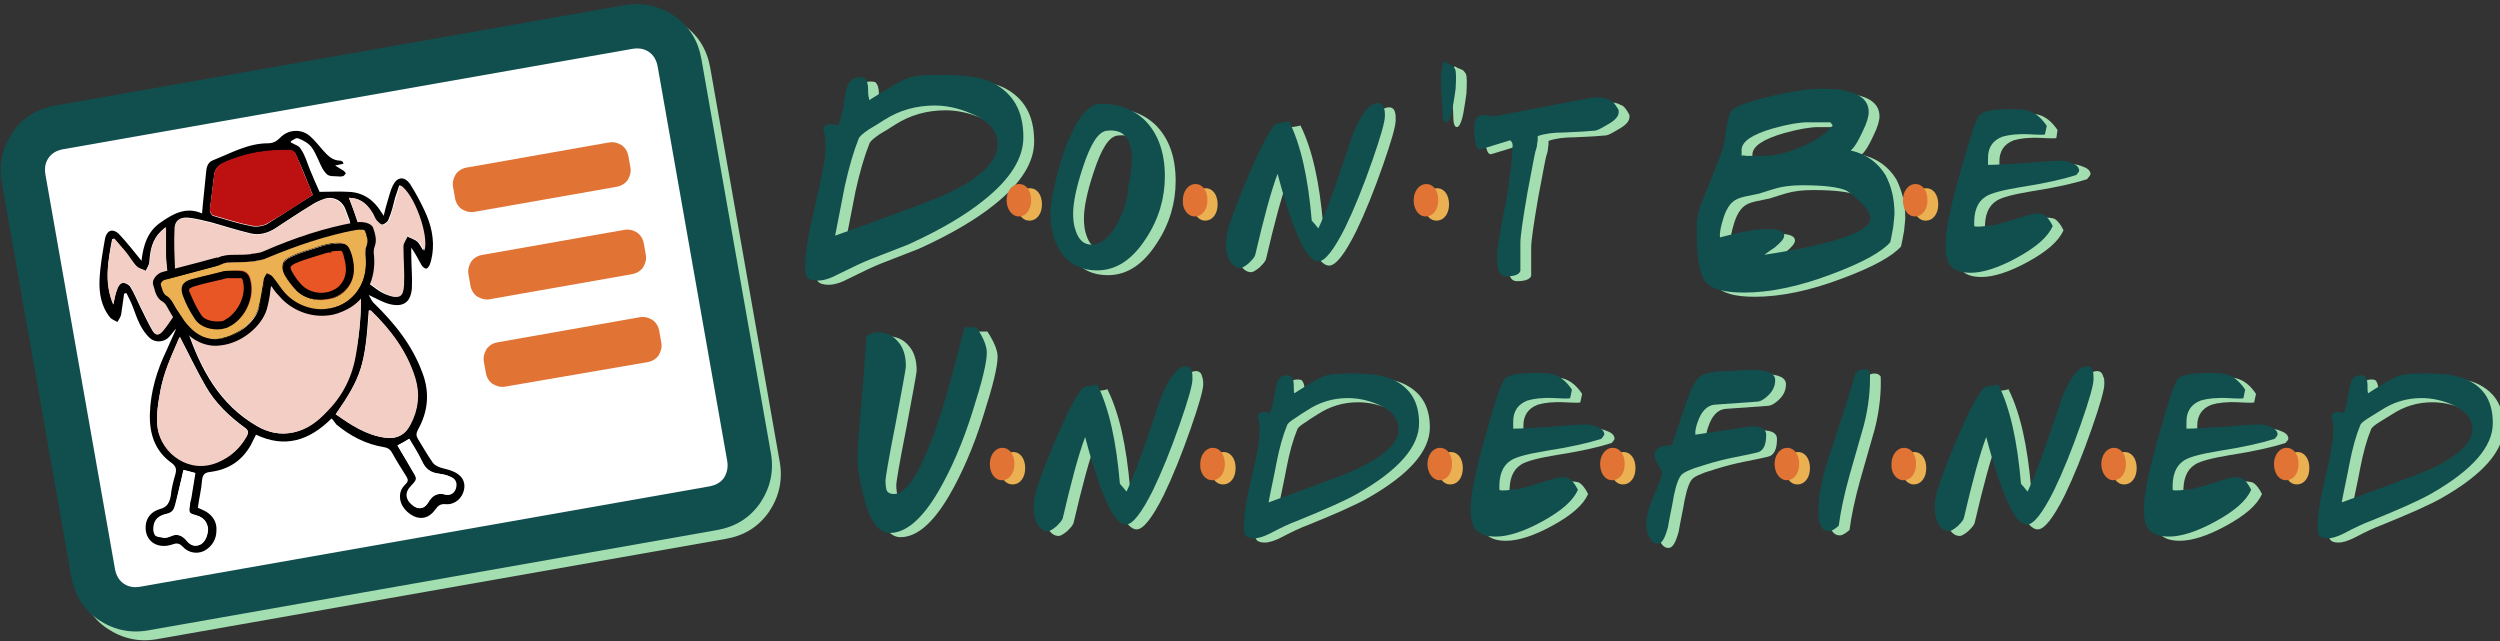 <?xml version="1.0" encoding="utf-8"?>
<!-- Generator: Adobe Illustrator 24.1.2, SVG Export Plug-In . SVG Version: 6.00 Build 0)  -->
<svg version="1.1" xmlns="http://www.w3.org/2000/svg" xmlns:xlink="http://www.w3.org/1999/xlink" x="0px" y="0px"
	 viewBox="0 0 417 107" style="enable-background:new 0 0 417 107;" xml:space="preserve">
<rect x="0" y="0" width="417" height="107" fill="#333333" stroke="none"/>
<style type="text/css">
	.st0{fill:#A2DEAF;}
	.st1{fill:#EAB052;}
	.st2{fill:#114E4E;}
	.st3{fill:#E17334;}
	.st4{fill-rule:evenodd;clip-rule:evenodd;fill:#A2DEAF;}
	.st5{fill-rule:evenodd;clip-rule:evenodd;fill:#114E4E;}
	.st6{fill-rule:evenodd;clip-rule:evenodd;fill:#FFFFFF;}
	.st7{fill-rule:evenodd;clip-rule:evenodd;fill:#E17334;}
	.st8{fill:#F2CEC4;}
	.st9{fill:#BD1010;}
	.st10{fill:#E95626;}
	.st11{fill:#FFFFFF;}
</style>
<g id="Capa_1">
	<desc>Created with Sketch.</desc>
</g>
<g id="Capa_2">
	<g>
		<g>
			<path class="st0" d="M172.5,23.6c0,3.5-2.2,7-6.6,10.5c-3.1,2.5-7.2,4.9-12.2,7.2c-0.1,0.1-2.3,0.9-6.6,2.6
				c-1.3,0.5-3.2,1.4-5.6,2.6c-1.3,0.7-2.4,1-3.3,1c-0.9,0-1.5-0.2-1.8-0.6c-0.2-0.3-0.3-1-0.3-2c0-2.1,0.6-5.5,1.7-10.1
				c1.1-4.6,1.7-7.8,1.7-9.7c0-1.1-0.1-2.1-0.4-3c0.3-0.5,0.7-0.7,1.4-0.7c0.3,0,0.7,0.1,1.1,0.2c0.3-0.6,0.6-1.6,0.9-3.1
				c0.2-1.7,0.4-2.8,0.6-3.3c0.4-1.1,1.1-1.6,2-1.6c0.3,0,0.5,0,0.9,0.1c0.4,0.4,0.6,1,0.6,1.9V16c0,0.6,0.1,1.1,0.2,1.5
				c3.3-2.1,5.5-3.4,6.8-3.8c0.9-0.3,2.8-0.4,5.7-0.4c3.5,0,6.2,0.4,8.1,1.3C170.8,16.3,172.5,19.2,172.5,23.6z M168.2,24.9
				c0-2.3-1.5-4-4.5-5.2c-2.1-0.9-4.1-1.3-6-1.3c-3.1,0-5.9,0.8-8.4,2.4c-0.8,0.5-1.7,1.1-2.6,1.6c-1,0.7-1.6,1.2-1.7,1.6
				c-0.8,2-1.6,4.7-2.3,7.9c-0.5,2.7-1.1,5.5-1.6,8.2c3.5-1.2,8.6-3.1,15.3-5.6C164.3,31.4,168.2,28.2,168.2,24.9z"/>
			<path class="st1" d="M169.7,34.1c0-1.5,0.9-2.7,2.1-2.7s2,1.1,2,2.7c0,1.5-0.8,2.7-2.1,2.7C170.5,36.8,169.7,35.7,169.7,34.1z"/>
			<path class="st0" d="M196.1,30.2c0,3.6-1,7.1-3.1,10.3c-2.3,3.6-5,5.4-8.2,5.4c-2.5,0-4.4-0.9-5.8-2.7c-1.3-1.7-2-4-2-6.9
				c0-1.1,0.3-3.1,1-5.8c0.8-3.3,1.8-6.1,2.9-8.2c1.4-2.8,3-4.2,4.5-4.2c3.1,0,5.6,1,7.5,2.9C195,23.2,196.1,26.2,196.1,30.2z
				 M190,31.9c0,0,0.1-0.5,0.3-1.6c0.2-1.1,0.3-2.1,0.3-2.9c0-3.5-1.4-5.1-4.1-4.8c-1.5,0.1-2.8,2.2-4.1,6.2
				c-1.1,3.3-1.6,5.9-1.6,7.6c0,1,0.1,2,0.4,2.8c0.5,1.6,1.4,2.4,2.6,2.4c1.8,0,3.3-1.4,4.7-4.1C189.5,35.2,190,33.3,190,31.9z"/>
			<path class="st1" d="M199,34.1c0-1.5,0.9-2.7,2.1-2.7s2,1.1,2,2.7c0,1.5-0.8,2.7-2.1,2.7C199.9,36.8,199,35.7,199,34.1z"/>
			<path class="st0" d="M232.8,20.1c0,0.9-0.7,3.4-2.1,7.4c-1.5,4.3-3,8-4.5,11.1c-1.9,3.8-3.4,5.7-4.5,5.7c-1,0-2-1.2-3.1-3.5
				c-0.8-1.7-1.6-3.9-2.5-6.8c-0.4-1.4-0.8-2.8-1.2-4.3c-1.1,2.9-2.3,7.4-3.7,13.4c-0.1,0.5-0.5,0.9-1.1,1.5
				c-0.6,0.5-1.1,0.8-1.4,0.8c-0.8,0-1.4-0.5-1.9-1.4c-0.3-0.7-0.5-1.5-0.5-2.3c0-1.2,0.2-2.3,0.5-3.3c0.8-2.5,2.2-6.1,4.2-10.6
				c1.2-2.7,2.3-4.8,3.4-6.2c0.1-0.2,0.5-0.3,1.1-0.4c0.8-0.1,1.3-0.2,1.4-0.3c2,4,3.2,9.5,3.8,16.6c0.3,0.3,0.6,0.7,1.1,1.3
				c1.1-2.3,2.4-5.8,4-10.5c1-3,1.6-4.8,1.9-5.6c1.4-3.2,2.7-4.8,4-4.8c0.5,0,0.9,0.3,1,0.9C232.8,19,232.8,19.4,232.8,20.1z"/>
			<path class="st1" d="M237.6,34.1c0-1.5,0.9-2.7,2.1-2.7c1.2,0,2,1.1,2,2.7c0,1.5-0.8,2.7-2.1,2.7
				C238.4,36.8,237.6,35.7,237.6,34.1z"/>
			<path class="st0" d="M242.4,19.3c0-0.4,0-0.9-0.1-1.6c-0.2-2.6-0.2-4.4,0-5.2c0-0.3,0.1-0.6,0.1-0.9c0-0.3,0.1-0.5,0.3-0.5
				c0.1,0,0.1,0,0.2,0.1c0.1,0.1,0.4,0.2,0.9,0.4c0.3,0.1,0.5,0.4,0.7,0.7c0.2,0.4,0.2,1.5,0.1,3.3c-0.1,0.9-0.3,2-0.5,3.2
				c-0.3,1.6-0.7,2.4-1.1,2.4C242.6,21.2,242.4,20.5,242.4,19.3z"/>
			<path class="st0" d="M271.7,19c0.1,0.1,0.1,0.3,0.1,0.5c0,0.7-0.6,1.4-1.9,2.1c-1,0.6-1.7,1-2.2,1c-0.9,0.1-2.6,0.2-5,0.3
				c-1.8,0-3.3,0.2-4.4,0.6c0,0.4,0,0.8-0.1,1.2c0,0.4-0.1,0.8-0.3,1.4c-0.1,0.3-0.5,2.5-1.3,6.7c-0.8,4.6-1.2,7.4-1.2,8.5v4.7
				c-0.2,0.6-1,0.9-2.4,0.9c-1,0-1.5-1-1.5-3.1c0-0.9,0.2-2.5,0.6-4.7c0.3-1.8,0.6-3.2,0.8-4.1c0.1-0.5,0.4-2.1,0.7-4.6
				c0.4-2.7,0.5-4.5,0.5-5.4c0-0.3-0.1-0.5-0.4-0.8l-4.9,1.5c-0.7,0.2-1.1-1-1.1-3.5c0-1,0.2-1.6,0.6-1.9c0.3-0.2,0.8-0.3,1.4-0.3
				c0.1,0,0.3,0,0.6,0.1c0.3,0.1,0.5,0.1,0.7,0.1l16.3-3.1c1.4-0.1,2.4,0,3,0.4C270.8,17.6,271.2,18.1,271.7,19z"/>
			<path class="st0" d="M317.8,36.4c0,0.3-0.1,1-0.2,2.1c-0.2,1.2-0.4,2.1-0.5,2.6c-1.4,1.6-4.6,3.4-9.7,5.3
				c-5.5,2.1-10.4,3.1-14.7,3.1c-3.4,0-5.5-0.6-6.5-1.9c-0.9-1.3-1.4-3.9-1.4-8.1c0-1.3,0-1.9,0-1.9c0.1-0.6,0.3-1.5,0.7-2.8
				c0.8-1.9,2-4.9,3.6-9.1c0.2-0.5,0.4-1.6,0.6-3.2c0.2-1.5,0.5-2.5,0.8-3.2c0.3-0.5,1.5-1.1,3.8-1.8c4.7-1.3,8.5-2,11.5-2
				c5.1,0,7.7,1.3,7.7,3.9c0,0.7-0.3,1.8-1,3.2c-0.7,1.5-1.3,2.6-2,3.2c2.6,0.6,4.5,2,5.8,4.1C317.3,31.9,317.8,34,317.8,36.4z
				 M313.8,37.2c0-0.7-0.6-1.7-1.8-2.8c-1-0.9-1.7-1.5-2.2-1.8c-1.3-0.6-3.8-0.9-7.4-0.9c-1.8,0-3.2,0.2-4.3,0.5
				c-1,0.3-2,0.6-2.9,0.9c-0.8,0.2-1.6,0.3-2.4,0.5c-0.9,0.2-1.6,0.5-2,0.9c-0.6,0.5-1.2,1.5-1.6,2.9c-0.4,1.3-0.6,2.3-0.5,3
				c3.3-0.9,5.9-1.4,8-1.4c1.8,0,2.7,0.4,2.7,1.1c0,0.5-0.5,1.1-1.6,2c-0.6,0.4-1.2,0.8-1.7,1.2C307.9,41.4,313.8,39.4,313.8,37.2z
				 M307.5,21.7l-0.4-0.5h-3.8c-1.3,0-3.2,0.3-5.7,1c-3.5,1-5.3,2.2-5.3,3.6v0.9c0.1-0.1,0.3-0.1,0.8,0c1,0,2.1,0,3.3,0
				c2-0.1,4.1-0.7,6.3-1.7C304.9,24,306.5,22.9,307.5,21.7z"/>
			<path class="st1" d="M319.2,34.1c0-1.5,0.9-2.7,2.1-2.7c1.2,0,2,1.1,2,2.7c0,1.5-0.8,2.7-2.1,2.7C320,36.8,319.2,35.7,319.2,34.1
				z"/>
			<path class="st0" d="M348.1,29.9c-2.2,0.7-5.3,1.4-9.2,2c-3,0.5-5,1-5.9,1.6c-1.4,0.9-2,2.5-1.9,4.9c0.1,0.1,0.3,0.1,0.6,0.1
				c0.3,0,0.7,0,1.3-0.1c0.6-0.1,0.9-0.1,1.1-0.1c0.2,0,1.4-0.3,3.6-1c2.2-0.7,3.4-1,3.6-1c0.7,0,1.1,0.1,1.4,0.2
				c0.5,0.3,1,0.9,1.5,1.9c-0.8,1.8-2.7,3.5-6,5.3c-3.1,1.7-5.7,2.5-7.7,2.5c-1.4,0-2.4-0.3-3.1-0.9c-0.8-0.7-1.1-2-1.1-3.7
				c0-2.3,0.8-6.4,2.5-12.3c1.6-5.6,2.6-8.8,3.2-9.4c0.6-0.7,2.4-1,5.4-1c1.4,0,2.4,0.1,3.1,0.4c1,0.4,1.9,1.2,2.7,2.4L343,23
				c0,0.1-0.9,0.1-2.6,0c-2-0.1-3.5,0.1-4.5,0.4c-1.6,0.6-2.4,1.8-2.4,3.5v1.2c1.1,0,3.1-0.1,6.2-0.3c3.1-0.3,5.1-0.4,6-0.4
				c0.7,0,1.3,0.2,2,0.5c0.7,0.3,1,0.7,1,1.2C348.6,29.3,348.4,29.6,348.1,29.9z"/>
			<path class="st2" d="M170.7,22.9c0,3.5-2.2,7-6.6,10.5c-3.1,2.5-7.2,4.9-12.2,7.2c-0.1,0.1-2.3,0.9-6.6,2.6
				c-1.3,0.5-3.2,1.4-5.6,2.6c-1.3,0.7-2.4,1-3.3,1c-0.9,0-1.5-0.2-1.8-0.6c-0.2-0.3-0.3-1-0.3-2c0-2.1,0.6-5.5,1.7-10.1
				c1.1-4.6,1.7-7.8,1.7-9.7c0-1.1-0.1-2.1-0.4-3c0.3-0.5,0.7-0.7,1.4-0.7c0.3,0,0.7,0.1,1.1,0.2c0.3-0.6,0.6-1.6,0.9-3.1
				c0.2-1.7,0.4-2.8,0.6-3.3c0.4-1.1,1.1-1.6,2-1.6c0.3,0,0.5,0,0.9,0.1c0.4,0.4,0.6,1,0.6,1.9v0.3c0,0.6,0.1,1.1,0.2,1.5
				c3.3-2.1,5.5-3.4,6.8-3.8c0.9-0.3,2.8-0.4,5.7-0.4c3.5,0,6.2,0.4,8.1,1.3C169,15.6,170.7,18.5,170.7,22.9z M166.4,24.1
				c0-2.3-1.5-4-4.5-5.2c-2.1-0.9-4.1-1.3-6-1.3c-3.1,0-5.9,0.8-8.4,2.4c-0.8,0.5-1.7,1.1-2.6,1.6c-1,0.7-1.6,1.2-1.7,1.6
				c-0.8,2-1.6,4.7-2.3,7.9c-0.5,2.7-1.1,5.5-1.6,8.2c3.5-1.2,8.6-3.1,15.3-5.6C162.5,30.7,166.4,27.4,166.4,24.1z"/>
			<path class="st3" d="M167.9,33.4c0-1.5,0.9-2.7,2.1-2.7c1.2,0,2,1.1,2,2.7c0,1.5-0.8,2.7-2.1,2.7
				C168.8,36.1,167.9,34.9,167.9,33.4z"/>
			<path class="st2" d="M194.3,29.4c0,3.6-1,7.1-3.1,10.3c-2.3,3.6-5,5.4-8.2,5.4c-2.5,0-4.4-0.9-5.8-2.7c-1.3-1.7-2-4-2-6.9
				c0-1.1,0.3-3.1,1-5.8c0.8-3.3,1.8-6.1,2.9-8.2c1.4-2.8,3-4.2,4.5-4.2c3.1,0,5.6,1,7.5,2.9C193.2,22.4,194.3,25.5,194.3,29.4z
				 M188.2,31.1c0,0,0.1-0.5,0.3-1.6c0.2-1.1,0.3-2.1,0.3-2.9c0-3.5-1.4-5.1-4.1-4.8c-1.5,0.1-2.8,2.2-4.1,6.2
				c-1.1,3.3-1.6,5.9-1.6,7.6c0,1,0.1,2,0.4,2.8c0.5,1.6,1.4,2.4,2.6,2.4c1.8,0,3.3-1.4,4.7-4.1C187.7,34.4,188.2,32.6,188.2,31.1z"
				/>
			<path class="st3" d="M197.3,33.4c0-1.5,0.9-2.7,2.1-2.7c1.2,0,2,1.1,2,2.7c0,1.5-0.8,2.7-2.1,2.7
				C198.1,36.1,197.2,34.9,197.3,33.4z"/>
			<path class="st2" d="M231,19.4c0,0.9-0.7,3.4-2.1,7.4c-1.5,4.3-3,8-4.5,11.1c-1.9,3.8-3.4,5.7-4.5,5.7c-1,0-2-1.2-3.1-3.5
				c-0.8-1.7-1.6-3.9-2.5-6.8c-0.4-1.4-0.8-2.8-1.2-4.3c-1.1,2.9-2.3,7.4-3.7,13.4c-0.1,0.5-0.5,0.9-1.1,1.5
				c-0.6,0.5-1.1,0.8-1.4,0.8c-0.8,0-1.4-0.5-1.9-1.4c-0.3-0.7-0.5-1.5-0.5-2.3c0-1.2,0.2-2.3,0.5-3.3c0.8-2.5,2.2-6.1,4.2-10.6
				c1.2-2.7,2.3-4.8,3.3-6.2c0.1-0.2,0.5-0.3,1.1-0.4c0.8-0.1,1.3-0.2,1.4-0.3c2,4,3.2,9.5,3.8,16.6c0.3,0.3,0.6,0.7,1.1,1.3
				c1.1-2.3,2.4-5.8,4-10.5c1-3,1.6-4.8,1.9-5.6c1.4-3.2,2.7-4.8,4-4.8c0.5,0,0.9,0.3,1,0.9C231,18.3,231,18.7,231,19.4z"/>
			<path class="st3" d="M235.8,33.4c0-1.5,0.9-2.7,2.1-2.7s2,1.1,2,2.7c0,1.5-0.8,2.7-2.1,2.7C236.6,36.1,235.8,34.9,235.8,33.4z"/>
			<path class="st2" d="M240.6,18.5c0-0.4,0-0.9-0.1-1.6c-0.2-2.6-0.2-4.4,0-5.2c0-0.3,0.1-0.6,0.1-0.9s0.1-0.5,0.3-0.5
				c0.1,0,0.1,0,0.2,0.1c0.1,0.1,0.4,0.2,0.9,0.4c0.3,0.1,0.5,0.4,0.7,0.7c0.2,0.4,0.2,1.5,0.1,3.3c-0.1,0.9-0.3,2-0.5,3.2
				c-0.3,1.6-0.7,2.4-1.1,2.4C240.8,20.5,240.6,19.8,240.6,18.5z"/>
			<path class="st2" d="M269.9,18.2c0.1,0.1,0.1,0.3,0.1,0.5c0,0.7-0.6,1.4-1.9,2.1c-1,0.6-1.7,1-2.2,1c-0.9,0.1-2.6,0.2-5,0.3
				c-1.8,0-3.3,0.2-4.4,0.6c0,0.4,0,0.8-0.1,1.2c0,0.4-0.1,0.8-0.3,1.4c-0.1,0.3-0.5,2.5-1.3,6.7c-0.8,4.6-1.2,7.4-1.2,8.5v4.7
				c-0.2,0.6-1,0.9-2.4,0.9c-1,0-1.5-1-1.5-3.1c0-0.9,0.2-2.5,0.6-4.7c0.3-1.8,0.6-3.2,0.8-4.1c0.1-0.5,0.4-2.1,0.7-4.6
				c0.4-2.7,0.5-4.5,0.5-5.4c0-0.3-0.1-0.5-0.4-0.8l-4.9,1.5c-0.7,0.2-1.1-1-1.1-3.5c0-1,0.2-1.6,0.6-1.9c0.3-0.2,0.8-0.3,1.4-0.3
				c0.1,0,0.3,0,0.6,0.1c0.3,0.1,0.5,0.1,0.7,0.1l16.3-3.1c1.4-0.1,2.4,0,3,0.4C269,16.8,269.4,17.4,269.9,18.2z"/>
			<path class="st2" d="M316,35.7c0,0.3-0.1,1-0.2,2.1c-0.2,1.2-0.4,2.1-0.5,2.6c-1.4,1.6-4.6,3.4-9.7,5.3
				c-5.5,2.1-10.4,3.1-14.7,3.1c-3.4,0-5.5-0.6-6.5-1.9c-0.9-1.3-1.4-3.9-1.4-8.1c0-1.3,0-1.9,0-1.9c0.1-0.6,0.3-1.5,0.7-2.8
				c0.8-1.9,2-4.9,3.6-9.1c0.2-0.5,0.4-1.6,0.6-3.2c0.2-1.5,0.5-2.5,0.8-3.2c0.3-0.5,1.5-1.1,3.8-1.8c4.7-1.3,8.5-2,11.5-2
				c5.1,0,7.7,1.3,7.7,3.9c0,0.7-0.3,1.8-1,3.2c-0.7,1.5-1.3,2.6-2,3.2c2.6,0.6,4.5,2,5.8,4.1C315.5,31.1,316,33.2,316,35.7z
				 M312,36.4c0-0.7-0.6-1.7-1.8-2.8c-1-0.9-1.7-1.5-2.2-1.8c-1.3-0.6-3.8-0.9-7.4-0.9c-1.8,0-3.2,0.2-4.3,0.5c-1,0.3-2,0.6-2.9,0.9
				c-0.8,0.2-1.6,0.3-2.4,0.5c-0.9,0.2-1.6,0.5-2,0.9c-0.6,0.5-1.2,1.5-1.6,2.9c-0.4,1.3-0.6,2.3-0.5,3c3.3-0.9,5.9-1.4,8-1.4
				c1.8,0,2.7,0.4,2.7,1.1c0,0.5-0.5,1.1-1.6,2c-0.6,0.4-1.2,0.8-1.7,1.2C306.1,40.7,312,38.6,312,36.4z M305.7,20.9l-0.4-0.5h-3.8
				c-1.3,0-3.2,0.3-5.7,1c-3.5,1-5.3,2.2-5.3,3.6V26c0.1-0.1,0.3-0.1,0.8,0c1,0,2.1,0,3.3,0c2-0.1,4.1-0.7,6.3-1.7
				C303.1,23.3,304.7,22.2,305.7,20.9z"/>
			<path class="st3" d="M317.4,33.4c0-1.5,0.9-2.7,2.1-2.7c1.2,0,2,1.1,2,2.7c0,1.5-0.8,2.7-2.1,2.7
				C318.2,36.1,317.4,34.9,317.4,33.4z"/>
			<path class="st2" d="M346.3,29.2c-2.2,0.7-5.3,1.4-9.2,2c-3,0.5-5,1-5.9,1.6c-1.4,0.9-2,2.5-1.9,4.9c0.1,0.1,0.3,0.1,0.6,0.1
				c0.3,0,0.7,0,1.3-0.1c0.6-0.1,0.9-0.1,1.1-0.1c0.2,0,1.4-0.3,3.6-1c2.2-0.7,3.4-1,3.6-1c0.7,0,1.1,0.1,1.4,0.2
				c0.5,0.3,1,0.9,1.5,1.9c-0.8,1.8-2.7,3.5-6,5.3c-3.1,1.7-5.7,2.5-7.7,2.5c-1.4,0-2.4-0.3-3.1-0.9c-0.8-0.7-1.1-2-1.1-3.7
				c0-2.3,0.8-6.4,2.5-12.3c1.6-5.6,2.6-8.8,3.2-9.4c0.6-0.7,2.4-1,5.4-1c1.4,0,2.4,0.1,3.1,0.4c1,0.4,1.9,1.2,2.7,2.4l-0.3,1.4
				c0,0.1-0.9,0.1-2.6,0c-2-0.1-3.5,0.1-4.5,0.4c-1.6,0.6-2.4,1.8-2.4,3.5v1.2c1.1,0,3.1-0.1,6.2-0.3c3.1-0.3,5.1-0.4,6-0.4
				c0.7,0,1.3,0.2,2,0.5c0.7,0.3,1,0.7,1,1.2C346.8,28.6,346.6,28.9,346.3,29.2z"/>
		</g>
		<g>
			<path class="st0" d="M166.4,59.5c0,1.7-0.8,4.9-2.3,9.6c-1.7,5.5-3.7,10-5.8,13.6c-2.7,4.6-5.4,6.9-8.1,6.9
				c-1.8,0-3.3-1.9-4.3-5.9c-0.7-2.7-1.1-5-1.1-7c0-0.3,0.2-2.9,0.6-7.9c0.5-5.5,0.8-9.6,0.9-12.1c0.1,0,0.3-0.1,0.7-0.3
				c0.4-0.2,0.7-0.3,1.1-0.3c1.4,0,2.6,0.5,3.5,1.6c0.9,1,1.3,2.4,1.3,4.1c0,0.4-0.6,3.6-1.7,9.5c-1.2,6-1.7,9.2-1.7,9.5
				c0,0.9,0.1,1.4,0.2,1.7c0.2,0.4,0.6,0.6,1.2,0.6c1.7,0,3.5-2.3,5.4-6.8c1.4-3.2,2.8-7.5,4.3-13c0.7-2.7,1.4-5.4,2.1-8h2
				C165.8,57,166.4,58.4,166.4,59.5z"/>
			<path class="st1" d="M166.9,78.1c0-1.5,0.9-2.7,2.1-2.7c1.2,0,2,1.1,2,2.7c0,1.5-0.8,2.7-2.1,2.7
				C167.7,80.8,166.8,79.7,166.9,78.1z"/>
			<path class="st0" d="M200.7,64.1c0,0.9-0.7,3.4-2.1,7.4c-1.5,4.3-3,8-4.5,11.1c-1.9,3.8-3.4,5.7-4.5,5.7c-1,0-2-1.2-3.1-3.5
				c-0.8-1.7-1.6-3.9-2.5-6.8c-0.4-1.4-0.8-2.8-1.2-4.3c-1.1,2.9-2.3,7.4-3.7,13.4c-0.1,0.5-0.5,0.9-1.1,1.5
				c-0.6,0.5-1.1,0.8-1.4,0.8c-0.8,0-1.4-0.5-1.9-1.4c-0.3-0.7-0.5-1.5-0.5-2.3c0-1.2,0.2-2.3,0.5-3.3c0.8-2.5,2.2-6.1,4.2-10.6
				c1.2-2.7,2.3-4.8,3.3-6.2c0.1-0.2,0.5-0.3,1.1-0.4c0.8-0.1,1.3-0.2,1.4-0.3c2,4,3.2,9.5,3.8,16.6c0.3,0.3,0.6,0.7,1.1,1.3
				c1.1-2.3,2.4-5.8,4-10.5c1-3,1.6-4.8,1.9-5.6c1.4-3.2,2.7-4.8,4-4.8c0.5,0,0.9,0.3,1,0.9C200.6,63,200.7,63.4,200.7,64.1z"/>
			<path class="st1" d="M202,78.1c0-1.5,0.9-2.7,2.1-2.7c1.2,0,2,1.1,2,2.7c0,1.5-0.8,2.7-2.1,2.7C202.8,80.8,201.9,79.7,202,78.1z"
				/>
			<path class="st0" d="M238.5,71.3c0,3.9-3.4,7.8-10.2,11.7c-2.1,1.2-5.5,2.7-10.2,4.6c-1.1,0.4-2.6,1.1-4.5,2.1
				c-1,0.5-1.9,0.8-2.7,0.8c-0.7,0-1.2-0.2-1.4-0.6c-0.2-0.3-0.2-0.8-0.2-1.6c0-1.7,0.4-4.4,1.3-8.1c0.9-3.7,1.3-6.2,1.3-7.8
				c0-0.9-0.1-1.7-0.3-2.4c0.2-0.4,0.6-0.6,1.1-0.6c0.3,0,0.6,0.1,0.9,0.2c0.3-0.5,0.5-1.3,0.7-2.5c0.2-1.3,0.4-2.2,0.5-2.6
				c0.3-0.8,0.8-1.2,1.6-1.2c0.2,0,0.4,0,0.7,0.1c0.3,0.3,0.5,0.8,0.5,1.5v0.2c0,0.5,0,0.9,0.1,1.2c2.6-1.7,4.4-2.7,5.4-3
				c0.7-0.2,2.2-0.3,4.5-0.3c2.8,0,5,0.3,6.5,1C237.1,65.4,238.5,67.8,238.5,71.3z M235,72.3c0-1.8-1.2-3.2-3.6-4.2
				c-1.7-0.7-3.3-1-4.9-1c-2.5,0-4.7,0.7-6.7,2c-0.7,0.4-1.4,0.9-2,1.3c-0.8,0.5-1.3,0.9-1.4,1.2c-0.7,1.7-1.3,3.8-1.8,6.4
				c-0.4,2.2-0.9,4.3-1.3,6.5c2.8-1,6.8-2.5,12.2-4.5C231.9,77.5,235,74.9,235,72.3z"/>
			<path class="st1" d="M239.9,78.1c0-1.5,0.9-2.7,2.1-2.7s2,1.1,2,2.7c0,1.5-0.8,2.7-2.1,2.7C240.7,80.8,239.9,79.7,239.9,78.1z"/>
			<path class="st0" d="M268.8,73.9c-2.2,0.7-5.3,1.4-9.2,2c-3,0.5-5,1-5.9,1.6c-1.4,0.9-2,2.5-1.9,4.9c0.1,0.1,0.3,0.1,0.6,0.1
				c0.3,0,0.7,0,1.3-0.1c0.6-0.1,0.9-0.1,1.1-0.1c0.2,0,1.4-0.3,3.6-1c2.2-0.7,3.4-1,3.6-1c0.7,0,1.1,0.1,1.4,0.2
				c0.5,0.3,1,0.9,1.5,1.9c-0.8,1.8-2.7,3.5-6,5.3c-3.1,1.7-5.7,2.5-7.7,2.5c-1.4,0-2.4-0.3-3.1-0.9c-0.8-0.7-1.1-2-1.1-3.7
				c0-2.3,0.8-6.4,2.5-12.3c1.6-5.6,2.6-8.8,3.2-9.4c0.6-0.7,2.4-1,5.4-1c1.4,0,2.4,0.1,3.1,0.4c1,0.4,1.9,1.2,2.7,2.4l-0.3,1.4
				c0,0.1-0.9,0.1-2.6,0c-2-0.1-3.5,0.1-4.5,0.4c-1.6,0.6-2.4,1.8-2.4,3.5v1.2c1.1,0,3.1-0.1,6.2-0.3c3.1-0.3,5.1-0.4,6-0.4
				c0.7,0,1.3,0.2,2,0.5c0.7,0.3,1,0.7,1,1.2C269.3,73.3,269.1,73.6,268.8,73.9z"/>
			<path class="st1" d="M268.7,78.1c0-1.5,0.9-2.7,2.1-2.7c1.2,0,2,1.1,2,2.7c0,1.5-0.8,2.7-2.1,2.7
				C269.5,80.8,268.7,79.7,268.7,78.1z"/>
			<path class="st0" d="M296.4,73.2c0,1.8-0.5,2.8-1.6,3c-0.4,0.1-1.7,0.4-3.8,0.8c-1.5,0.3-3.1,0.7-4.7,1.2
				c-0.6,0.2-1.3,0.4-1.9,0.6c-0.8,0.3-1.5,0.6-1.9,0.9c-0.6,0.4-1.1,1.7-1.5,3.7c-0.3,1.8-0.7,3.5-1,5.3c-0.5,1.8-1,2.7-1.7,2.7
				c-0.6,0-1.1-0.4-1.5-1.3c-0.3-0.7-0.4-1.3-0.4-1.9c0-1.3,0.4-2.9,1.3-4.9c0.9-2,1.3-3.2,1.3-3.7c0-0.3-0.2-0.7-0.6-1.3
				c-0.4-0.6-0.6-1.2-0.6-1.7c0-0.8,0.5-1.3,1.4-1.5c0.5-0.1,1-0.1,1.5-0.2c0.9-2.7,1.8-5.4,2.7-8c0.6-1.8,1.4-3,2.1-3.5
				c0.8-0.5,2.3-0.8,4.5-0.8c0.1,0,0.6,0,1.6-0.1c1-0.1,1.9-0.1,2.6-0.1c2.5,0,3.7,0.6,3.7,1.7c0,1-0.4,1.8-1.1,2.5
				c-0.7,0.7-1.4,1.1-2,1.1l-7,0.5c-1.1,0.1-2,0.9-2.6,2.3c-0.5,1.2-0.7,2.1-0.6,2.7l9.5-1.4C295.6,71.8,296.4,72.3,296.4,73.2z"/>
			<path class="st1" d="M297.8,78.1c0-1.5,0.9-2.7,2.1-2.7s2,1.1,2,2.7c0,1.5-0.8,2.7-2.1,2.7C298.6,80.8,297.8,79.7,297.8,78.1z"/>
			<path class="st0" d="M313.7,62.8c0.1,2.7-0.2,5.7-1,8.8c-0.8,2.8-1.6,5.6-2.4,8.4c-0.9,3.2-1.5,6.1-1.8,8.4
				c-0.7,0.6-1.2,0.9-1.6,0.9c-1.2,0-1.8-1.1-1.8-3.2c0-2.6,0.6-5.7,1.8-9.3c2.3-7,3.8-11.6,4.4-13.9c0.4-0.4,0.9-0.6,1.3-0.6
				C313.1,62.3,313.4,62.4,313.7,62.8z"/>
			<path class="st1" d="M317.2,78.1c0-1.5,0.9-2.7,2.1-2.7c1.2,0,2,1.1,2,2.7c0,1.5-0.8,2.7-2.1,2.7
				C318.1,80.8,317.2,79.7,317.2,78.1z"/>
			<path class="st0" d="M351,64.1c0,0.9-0.7,3.4-2.1,7.4c-1.5,4.3-3,8-4.5,11.1c-1.9,3.8-3.4,5.7-4.5,5.7c-1,0-2-1.2-3.1-3.5
				c-0.8-1.7-1.6-3.9-2.5-6.8c-0.4-1.4-0.8-2.8-1.2-4.3c-1.1,2.9-2.3,7.4-3.7,13.4c-0.1,0.5-0.5,0.9-1.1,1.5
				c-0.6,0.5-1.1,0.8-1.4,0.8c-0.8,0-1.4-0.5-1.9-1.4c-0.3-0.7-0.5-1.5-0.5-2.3c0-1.2,0.2-2.3,0.5-3.3c0.8-2.5,2.2-6.1,4.2-10.6
				c1.2-2.7,2.3-4.8,3.3-6.2c0.1-0.2,0.5-0.3,1.1-0.4c0.8-0.1,1.3-0.2,1.4-0.3c2,4,3.2,9.5,3.8,16.6c0.3,0.3,0.6,0.7,1.1,1.3
				c1.1-2.3,2.4-5.8,4-10.5c1-3,1.6-4.8,1.9-5.6c1.4-3.2,2.7-4.8,4-4.8c0.5,0,0.9,0.3,1,0.9C351,63,351,63.4,351,64.1z"/>
			<path class="st1" d="M352.3,78.1c0-1.5,0.9-2.7,2.1-2.7c1.2,0,2,1.1,2,2.7c0,1.5-0.8,2.7-2.1,2.7
				C353.1,80.8,352.3,79.7,352.3,78.1z"/>
			<path class="st0" d="M381.2,73.9c-2.2,0.7-5.3,1.4-9.2,2c-3,0.5-5,1-5.9,1.6c-1.4,0.9-2,2.5-1.9,4.9c0.1,0.1,0.3,0.1,0.6,0.1
				c0.3,0,0.7,0,1.3-0.1c0.6-0.1,0.9-0.1,1.1-0.1c0.2,0,1.4-0.3,3.6-1c2.2-0.7,3.4-1,3.6-1c0.7,0,1.1,0.1,1.4,0.2
				c0.5,0.3,1,0.9,1.5,1.9c-0.8,1.8-2.7,3.5-6,5.3c-3.1,1.7-5.7,2.5-7.7,2.5c-1.4,0-2.4-0.3-3.1-0.9c-0.8-0.7-1.1-2-1.1-3.7
				c0-2.3,0.8-6.4,2.5-12.3c1.6-5.6,2.6-8.8,3.2-9.4c0.6-0.7,2.4-1,5.4-1c1.4,0,2.4,0.1,3.1,0.4c1,0.4,1.9,1.2,2.7,2.4l-0.3,1.4
				c0,0.1-0.9,0.1-2.6,0c-2-0.1-3.5,0.1-4.5,0.4c-1.6,0.6-2.4,1.8-2.4,3.5v1.2c1.1,0,3.1-0.1,6.2-0.3c3.1-0.3,5.1-0.4,6-0.4
				c0.7,0,1.3,0.2,2,0.5c0.7,0.3,1,0.7,1,1.2C381.7,73.3,381.5,73.6,381.2,73.9z"/>
			<path class="st1" d="M381.1,78.1c0-1.5,0.9-2.7,2.1-2.7c1.2,0,2,1.1,2,2.7c0,1.5-0.8,2.7-2.1,2.7
				C381.9,80.8,381.1,79.7,381.1,78.1z"/>
			<path class="st0" d="M417.6,71.3c0,3.9-3.4,7.8-10.2,11.7c-2.1,1.2-5.5,2.7-10.2,4.6c-1.1,0.4-2.6,1.1-4.5,2.1
				c-1,0.5-1.9,0.8-2.7,0.8c-0.7,0-1.2-0.2-1.4-0.6c-0.2-0.3-0.2-0.8-0.2-1.6c0-1.7,0.4-4.4,1.3-8.1c0.9-3.7,1.3-6.2,1.3-7.8
				c0-0.9-0.1-1.7-0.3-2.4c0.2-0.4,0.6-0.6,1.1-0.6c0.3,0,0.6,0.1,0.9,0.2c0.3-0.5,0.5-1.3,0.7-2.5c0.2-1.3,0.4-2.2,0.5-2.6
				c0.3-0.8,0.8-1.2,1.6-1.2c0.2,0,0.4,0,0.7,0.1c0.3,0.3,0.5,0.8,0.5,1.5v0.2c0,0.5,0,0.9,0.1,1.2c2.6-1.7,4.4-2.7,5.4-3
				c0.7-0.2,2.2-0.3,4.5-0.3c2.8,0,5,0.3,6.5,1C416.2,65.4,417.6,67.8,417.6,71.3z M414.2,72.3c0-1.8-1.2-3.2-3.6-4.2
				c-1.7-0.7-3.3-1-4.9-1c-2.5,0-4.7,0.7-6.7,2c-0.7,0.4-1.4,0.9-2.1,1.3c-0.8,0.5-1.3,0.9-1.4,1.2c-0.7,1.7-1.3,3.8-1.8,6.4
				c-0.4,2.2-0.9,4.3-1.3,6.5c2.8-1,6.8-2.5,12.2-4.5C411,77.5,414.2,74.9,414.2,72.3z"/>
			<path class="st2" d="M164.6,58.8c0,1.7-0.8,4.9-2.3,9.6c-1.7,5.5-3.7,10-5.8,13.6c-2.7,4.6-5.4,6.9-8.1,6.9
				c-1.8,0-3.3-1.9-4.3-5.9c-0.7-2.7-1.1-5-1.1-7c0-0.3,0.2-2.9,0.6-7.9c0.5-5.5,0.8-9.6,0.9-12.1c0.1,0,0.3-0.1,0.7-0.3
				c0.4-0.2,0.7-0.3,1.1-0.3c1.4,0,2.6,0.5,3.5,1.6c0.9,1,1.3,2.4,1.3,4.1c0,0.4-0.6,3.6-1.7,9.5c-1.2,6-1.7,9.2-1.7,9.5
				c0,0.9,0.1,1.4,0.2,1.7c0.2,0.4,0.6,0.6,1.2,0.6c1.7,0,3.5-2.3,5.4-6.8c1.4-3.2,2.8-7.5,4.3-13c0.7-2.7,1.4-5.4,2.1-8h2
				C164,56.3,164.6,57.7,164.6,58.8z"/>
			<path class="st3" d="M165.1,77.4c0-1.5,0.9-2.7,2.1-2.7s2,1.1,2,2.7c0,1.5-0.8,2.7-2.1,2.7C165.9,80.1,165.1,78.9,165.1,77.4z"/>
			<path class="st2" d="M198.9,63.3c0,0.9-0.7,3.4-2.1,7.4c-1.5,4.3-3,8-4.5,11.1c-1.9,3.8-3.4,5.7-4.5,5.7c-1,0-2-1.2-3.1-3.5
				c-0.8-1.7-1.6-3.9-2.5-6.8c-0.4-1.4-0.8-2.8-1.2-4.3c-1.1,2.9-2.3,7.4-3.7,13.4c-0.1,0.5-0.5,0.9-1.1,1.5
				c-0.6,0.5-1.1,0.8-1.4,0.8c-0.8,0-1.4-0.5-1.9-1.4c-0.3-0.7-0.5-1.5-0.5-2.3c0-1.2,0.2-2.3,0.5-3.3c0.8-2.5,2.2-6.1,4.2-10.6
				c1.2-2.7,2.3-4.8,3.4-6.2c0.1-0.2,0.5-0.3,1.1-0.4c0.8-0.1,1.3-0.2,1.4-0.3c2,4,3.2,9.5,3.8,16.6c0.3,0.3,0.6,0.7,1.1,1.3
				c1.1-2.3,2.4-5.8,4-10.5c1-3,1.6-4.8,1.9-5.6c1.4-3.2,2.7-4.8,4-4.8c0.5,0,0.9,0.3,1,0.9C198.9,62.3,198.9,62.7,198.9,63.3z"/>
			<path class="st3" d="M200.2,77.4c0-1.5,0.9-2.7,2.1-2.7s2,1.1,2,2.7c0,1.5-0.8,2.7-2.1,2.7C201,80.1,200.1,78.9,200.2,77.4z"/>
			<path class="st2" d="M236.7,70.6c0,3.9-3.4,7.8-10.2,11.7c-2.1,1.2-5.5,2.7-10.2,4.6c-1.1,0.4-2.6,1.1-4.5,2.1
				c-1,0.5-1.9,0.8-2.7,0.8c-0.7,0-1.2-0.2-1.4-0.6c-0.2-0.3-0.2-0.8-0.2-1.6c0-1.7,0.4-4.4,1.3-8.1c0.9-3.7,1.3-6.2,1.3-7.8
				c0-0.9-0.1-1.7-0.3-2.4c0.2-0.4,0.6-0.6,1.1-0.6c0.3,0,0.6,0.1,0.9,0.2c0.3-0.5,0.5-1.3,0.7-2.5c0.2-1.3,0.4-2.2,0.5-2.6
				c0.3-0.8,0.8-1.2,1.6-1.2c0.2,0,0.4,0,0.7,0.1c0.3,0.3,0.5,0.8,0.5,1.5v0.2c0,0.5,0,0.9,0.1,1.2c2.6-1.7,4.4-2.7,5.4-3
				c0.7-0.2,2.2-0.3,4.5-0.3c2.8,0,5,0.3,6.5,1C235.3,64.7,236.7,67.1,236.7,70.6z M233.3,71.6c0-1.8-1.2-3.2-3.6-4.2
				c-1.7-0.7-3.3-1-4.9-1c-2.5,0-4.7,0.7-6.7,2c-0.7,0.4-1.4,0.9-2,1.3c-0.8,0.5-1.3,0.9-1.4,1.2c-0.7,1.7-1.3,3.8-1.8,6.4
				c-0.4,2.2-0.9,4.3-1.3,6.5c2.8-1,6.8-2.5,12.2-4.5C230.1,76.8,233.3,74.2,233.3,71.6z"/>
			<path class="st3" d="M238.1,77.4c0-1.5,0.9-2.7,2.1-2.7s2,1.1,2,2.7c0,1.5-0.8,2.7-2.1,2.7C239,80.1,238.1,78.9,238.1,77.4z"/>
			<path class="st2" d="M267.1,73.2c-2.2,0.7-5.3,1.4-9.2,2c-3,0.5-5,1-5.9,1.6c-1.4,0.9-2,2.5-1.9,4.9c0.1,0.1,0.3,0.1,0.6,0.1
				c0.3,0,0.7,0,1.3-0.1c0.6-0.1,0.9-0.1,1.1-0.1c0.2,0,1.4-0.3,3.6-1c2.2-0.7,3.4-1,3.6-1c0.7,0,1.1,0.1,1.4,0.2
				c0.5,0.3,1,0.9,1.5,1.9c-0.8,1.8-2.7,3.5-6,5.3c-3.1,1.7-5.7,2.5-7.7,2.5c-1.4,0-2.4-0.3-3.1-0.9c-0.8-0.7-1.1-2-1.1-3.7
				c0-2.3,0.8-6.4,2.5-12.3c1.6-5.6,2.6-8.8,3.2-9.4c0.6-0.7,2.4-1,5.4-1c1.4,0,2.4,0.1,3.1,0.4c1,0.4,1.9,1.2,2.7,2.4l-0.3,1.4
				c0,0.1-0.9,0.1-2.6,0c-2-0.1-3.5,0.1-4.5,0.4c-1.6,0.6-2.4,1.8-2.4,3.5v1.2c1.1,0,3.1-0.1,6.2-0.3c3.1-0.3,5.1-0.4,6-0.4
				c0.7,0,1.3,0.2,2,0.5c0.7,0.3,1,0.7,1,1.2C267.5,72.6,267.4,72.9,267.1,73.2z"/>
			<path class="st3" d="M266.9,77.4c0-1.5,0.9-2.7,2.1-2.7s2,1.1,2,2.7c0,1.5-0.8,2.7-2.1,2.7C267.7,80.1,266.9,78.9,266.9,77.4z"/>
			<path class="st2" d="M294.6,72.5c0,1.8-0.5,2.8-1.6,3c-0.4,0.1-1.7,0.4-3.8,0.8c-1.5,0.3-3.1,0.7-4.7,1.2
				c-0.6,0.2-1.3,0.4-1.9,0.6c-0.8,0.3-1.5,0.6-1.9,0.9c-0.6,0.4-1.1,1.7-1.5,3.7c-0.3,1.8-0.7,3.5-1,5.3c-0.5,1.8-1,2.7-1.7,2.7
				c-0.6,0-1.1-0.4-1.5-1.3c-0.3-0.7-0.4-1.3-0.4-1.9c0-1.3,0.4-2.9,1.3-4.9c0.9-2,1.3-3.2,1.3-3.7c0-0.3-0.2-0.7-0.6-1.3
				c-0.4-0.6-0.6-1.2-0.6-1.7c0-0.8,0.5-1.3,1.4-1.5c0.5-0.1,1-0.1,1.5-0.2c0.9-2.7,1.8-5.4,2.7-8c0.6-1.8,1.4-3,2.1-3.5
				c0.8-0.5,2.3-0.8,4.5-0.8c0.1,0,0.6,0,1.6-0.1c1-0.1,1.9-0.1,2.6-0.1c2.5,0,3.7,0.6,3.7,1.7c0,1-0.4,1.8-1.1,2.5
				c-0.7,0.7-1.4,1.1-2,1.1l-7,0.5c-1.1,0.1-2,0.9-2.6,2.3c-0.5,1.2-0.7,2.1-0.6,2.7l9.5-1.4C293.8,71.1,294.6,71.6,294.6,72.5z"/>
			<path class="st3" d="M296,77.4c0-1.5,0.9-2.7,2.1-2.7c1.2,0,2,1.1,2,2.7c0,1.5-0.8,2.7-2.1,2.7C296.9,80.1,296,78.9,296,77.4z"/>
			<path class="st2" d="M311.9,62.1c0.1,2.7-0.2,5.7-1,8.8c-0.8,2.8-1.6,5.6-2.4,8.4c-0.9,3.2-1.5,6.1-1.8,8.4
				c-0.7,0.6-1.2,0.9-1.6,0.9c-1.2,0-1.8-1.1-1.8-3.2c0-2.6,0.6-5.7,1.8-9.3c2.3-7,3.8-11.6,4.4-13.9c0.4-0.4,0.9-0.6,1.3-0.6
				C311.3,61.5,311.6,61.7,311.9,62.1z"/>
			<path class="st3" d="M315.5,77.4c0-1.5,0.9-2.7,2.1-2.7c1.2,0,2,1.1,2,2.7c0,1.5-0.8,2.7-2.1,2.7
				C316.3,80.1,315.4,78.9,315.5,77.4z"/>
			<path class="st2" d="M349.2,63.3c0,0.9-0.7,3.4-2.1,7.4c-1.5,4.3-3,8-4.5,11.1c-1.9,3.8-3.4,5.7-4.5,5.7c-1,0-2-1.2-3.1-3.5
				c-0.8-1.7-1.6-3.9-2.5-6.8c-0.4-1.4-0.8-2.8-1.2-4.3c-1.1,2.9-2.3,7.4-3.7,13.4c-0.1,0.5-0.5,0.9-1.1,1.5
				c-0.6,0.5-1.1,0.8-1.4,0.8c-0.8,0-1.4-0.5-1.9-1.4c-0.3-0.7-0.5-1.5-0.5-2.3c0-1.2,0.2-2.3,0.5-3.3c0.8-2.5,2.2-6.1,4.2-10.6
				c1.2-2.7,2.3-4.8,3.4-6.2c0.1-0.2,0.5-0.3,1.1-0.4c0.8-0.1,1.3-0.2,1.4-0.3c2,4,3.2,9.5,3.8,16.6c0.3,0.3,0.6,0.7,1.1,1.3
				c1.1-2.3,2.4-5.8,4-10.5c1-3,1.6-4.8,1.9-5.6c1.4-3.2,2.7-4.8,4-4.8c0.5,0,0.9,0.3,1,0.9C349.2,62.3,349.2,62.7,349.2,63.3z"/>
			<path class="st3" d="M350.5,77.4c0-1.5,0.9-2.7,2.1-2.7s2,1.1,2,2.7c0,1.5-0.8,2.7-2.1,2.7C351.4,80.1,350.5,78.9,350.5,77.4z"/>
			<path class="st2" d="M379.4,73.2c-2.2,0.7-5.3,1.4-9.2,2c-3,0.5-5,1-5.9,1.6c-1.4,0.9-2,2.5-1.9,4.9c0.1,0.1,0.3,0.1,0.6,0.1
				c0.3,0,0.7,0,1.3-0.1c0.6-0.1,0.9-0.1,1.1-0.1c0.2,0,1.4-0.3,3.6-1c2.2-0.7,3.4-1,3.6-1c0.7,0,1.1,0.1,1.4,0.2
				c0.5,0.3,1,0.9,1.5,1.9c-0.8,1.8-2.7,3.5-6,5.3c-3.1,1.7-5.7,2.5-7.7,2.5c-1.4,0-2.4-0.3-3.1-0.9c-0.8-0.7-1.1-2-1.1-3.7
				c0-2.3,0.8-6.4,2.5-12.3c1.6-5.6,2.6-8.8,3.2-9.4c0.6-0.7,2.4-1,5.4-1c1.4,0,2.4,0.1,3.1,0.4c1,0.4,1.9,1.2,2.7,2.4l-0.3,1.4
				c0,0.1-0.9,0.1-2.6,0c-2-0.1-3.5,0.1-4.5,0.4c-1.6,0.6-2.4,1.8-2.4,3.5v1.2c1.1,0,3.1-0.1,6.2-0.3c3.1-0.3,5.1-0.4,6-0.4
				c0.7,0,1.3,0.2,2,0.5c0.7,0.3,1,0.7,1,1.2C379.9,72.6,379.7,72.9,379.4,73.2z"/>
			<path class="st3" d="M379.3,77.4c0-1.5,0.9-2.7,2.1-2.7s2,1.1,2,2.7c0,1.5-0.8,2.7-2.1,2.7C380.1,80.1,379.3,78.9,379.3,77.4z"/>
			<path class="st2" d="M415.8,70.6c0,3.9-3.4,7.8-10.2,11.7c-2.1,1.2-5.5,2.7-10.2,4.6c-1.1,0.4-2.6,1.1-4.5,2.1
				c-1,0.5-1.9,0.8-2.7,0.8c-0.7,0-1.2-0.2-1.4-0.6c-0.2-0.3-0.2-0.8-0.2-1.6c0-1.7,0.4-4.4,1.3-8.1c0.9-3.7,1.3-6.2,1.3-7.8
				c0-0.9-0.1-1.7-0.3-2.4c0.2-0.4,0.6-0.6,1.1-0.6c0.3,0,0.6,0.1,0.9,0.2c0.3-0.5,0.5-1.3,0.7-2.5c0.2-1.3,0.4-2.2,0.5-2.6
				c0.3-0.8,0.8-1.2,1.6-1.2c0.2,0,0.4,0,0.7,0.1c0.3,0.3,0.5,0.8,0.5,1.5v0.2c0,0.5,0,0.9,0.1,1.2c2.6-1.7,4.4-2.7,5.4-3
				c0.7-0.2,2.2-0.3,4.5-0.3c2.8,0,5,0.3,6.5,1C414.5,64.7,415.8,67.1,415.8,70.6z M412.4,71.6c0-1.8-1.2-3.2-3.6-4.2
				c-1.7-0.7-3.3-1-4.9-1c-2.5,0-4.7,0.7-6.7,2c-0.7,0.4-1.4,0.9-2.1,1.3c-0.8,0.5-1.3,0.9-1.4,1.2c-0.7,1.7-1.3,3.8-1.8,6.4
				c-0.4,2.2-0.9,4.3-1.3,6.5c2.8-1,6.8-2.5,12.2-4.5C409.3,76.8,412.4,74.2,412.4,71.6z"/>
		</g>
	</g>
	<g>
		<g id="Card_1_">
			
				<g id="Group_3_" transform="translate(63.191, 54.437) rotate(-10) translate(-63.191, -54.437) translate(7.318, 11.295)">
				<path id="Path_6_" class="st4" d="M106.7-0.8c3.1,0,5.7,1.1,7.9,3.2c2.2,2.2,3.2,4.8,3.2,7.9l0,66.7c0,3.1-1.1,5.7-3.2,7.9
					c-2.2,2.2-4.8,3.2-7.9,3.2l-96.3,0c-3.1,0-5.7-1.1-7.9-3.2s-3.2-4.8-3.2-7.9l0-66.7c0-3.1,1.1-5.7,3.2-7.9s4.8-3.2,7.9-3.2
					L106.7-0.8z"/>
				<path id="Path-Copy_3_" class="st5" d="M105.5-2.5c3.1,0,5.7,1.1,7.9,3.2c2.2,2.2,3.2,4.8,3.2,7.9l0,66.7c0,3.1-1.1,5.7-3.2,7.9
					c-2.2,2.2-4.8,3.2-7.9,3.2l-96.3,0c-3.1,0-5.7-1.1-7.9-3.2c-2.2-2.2-3.2-4.8-3.2-7.9l0-66.7c0-3.1,1.1-5.7,3.2-7.9
					s4.8-3.2,7.9-3.2L105.5-2.5z"/>
				<path id="Path_5_" class="st6" d="M109.2,75.3l0-66.7c0-1.1-0.3-2-1-2.7c-0.7-0.7-1.6-1-2.7-1l-96.3,0c-1.1,0-2,0.3-2.7,1
					s-1,1.6-1,2.7l0,66.7c0,1.1,0.3,2,1,2.7c0.7,0.7,1.6,1,2.7,1l96.3,0c1.1,0,2-0.3,2.7-1C108.9,77.2,109.2,76.3,109.2,75.3z"/>
				<path id="Combined-Shape_6_" class="st7" d="M74.9,56.7c-0.8,0-1.4-0.3-2-0.8c-0.5-0.5-0.8-1.2-0.8-2v-1.9c0-0.8,0.3-1.4,0.8-2
					c0.5-0.5,1.2-0.8,2-0.8l24.1,0c0.8,0,1.4,0.3,2,0.8c0.5,0.5,0.8,1.2,0.8,2V54c0,0.8-0.3,1.4-0.8,2c-0.5,0.5-1.2,0.8-2,0.8
					L74.9,56.7z M74.9,41.9c-0.8,0-1.4-0.3-2-0.8c-0.5-0.5-0.8-1.2-0.8-2v-1.9c0-0.8,0.3-1.4,0.8-2c0.5-0.5,1.2-0.8,2-0.8l24.1,0
					c0.8,0,1.4,0.3,2,0.8c0.5,0.5,0.8,1.2,0.8,2v1.9c0,0.8-0.3,1.4-0.8,2c-0.5,0.5-1.2,0.8-2,0.8L74.9,41.9z M74.9,27.1
					c-0.8,0-1.4-0.3-2-0.8c-0.5-0.5-0.8-1.2-0.8-2v-1.9c0-0.8,0.3-1.4,0.8-2c0.5-0.5,1.2-0.8,2-0.8l24.1,0c0.8,0,1.4,0.3,2,0.8
					c0.5,0.5,0.8,1.2,0.8,2v1.9c0,0.8-0.3,1.4-0.8,2c-0.5,0.5-1.2,0.8-2,0.8L74.9,27.1z"/>
			</g>
		</g>
		<g>
			<g>
				<path d="M55.3,69.8c-3.7,3.7-7.8,5-12.6,2.7c-0.3,0.6-0.6,1.2-0.9,1.8c-1.5,2.6-3.7,4-6.6,4.4c-0.9,0.1-1.4,0.3-1.5,1.4
					c-0.1,1.5-0.5,3-0.7,4.6c0.5,0.2,0.9,0.4,1.3,0.6c1.2,0.7,1.9,1.8,1.8,3.2c0,1.4-0.7,2.6-1.9,3.3c-1,0.6-2.6,0.6-3.7-0.6
					c-0.5-0.5-0.9-0.7-1.7-0.4c-2.6,0.9-4.7-0.6-4.5-3.1c0.1-1.4,1-2.4,2.4-2.8c1.2-0.3,1.6-1.1,1.8-2.3c0.1-1.1,0.4-2.3,0.7-3.3
					c0.3-1,0.2-1.5-0.6-2.1c-2.8-2-3.7-4.9-3.6-8.2c0.1-3.7,1.2-7.3,2.8-10.6c0.5-1.1,1-2.3,1.6-3.6c-0.5,0.5-0.8,1-1.2,1.4
					c-0.8,0.9-2.3,1-3.2,0.2c-1.5-1.4-2.1-3.2-2.8-5.1c-0.3-0.8-0.7-1.6-1.1-2.4c-0.2,0-0.2,0-0.4,0.1c-0.2,1.2-0.3,2.3-0.5,3.5
					c-0.1,0.4-0.4,0.8-0.6,1.2c-0.4-0.2-0.9-0.4-1.2-0.7c-1.5-1.8-1.9-4.1-1.8-6.3c0.1-2.3,0.5-4.5,0.9-6.8c0.3-1.6,1.4-1.9,2.5-0.7
					c1.2,1.3,2.4,2.8,3.6,4.3c0.3-2.6,1-4.9,3.2-6.4c2-1.4,4.2-2.7,6.9-1.5c0.2-2.5,0.5-4.8,0.7-7.1c0.1-0.9,0.4-1.5,1.2-1.8
					c3-1.2,5.8-2.8,9.1-2.8c0.8,0,1.4-0.3,2-0.9c1.3-1.4,3.5-1.6,5-0.3c0.8,0.7,1.5,1.6,2.2,2.4c0.8,0.9,1.6,1.7,2.9,1.7
					c0.1,0,0.2,0.1,0.4,0.2c0,0,0,0.1,0.1,0.3c-0.4,0.1-0.8,0.2-1.4,0.3c0.5,0.3,0.9,0.6,1.3,0.8c0.2,0.1,0.3,0.3,0.5,0.5
					c-0.2,0.2-0.3,0.5-0.6,0.5c-0.3,0.1-0.7,0-1.1,0c-0.4,0-0.9,0-1.3-0.2c-0.3-0.2-0.6-0.6-0.8-0.9c-0.7-1.2-1.1-2.6-1.9-3.7
					c-0.5-0.7-1.4-1.2-2.2-1.5c-0.4-0.2-0.8,0.2-1.2,0.4c-0.1,0.1-0.2,0.3,0,0.3c0.7,0.4,1.3,0.5,1.6,1.1c0.7,1,1,2.2,1.5,3.4
					c0.5,1.2,1,2.4,1.6,3.7c1.7,0,3.3-0.1,4.9,0c2.4,0.1,4.2,1.4,5.4,3.4c0.1,0.1,0.2,0.3,0.4,0.6c0.2-0.9,0.4-1.6,0.6-2.3
					c0.3-0.9,0.5-1.9,0.9-2.7c0.7-1.5,1.9-1.7,2.9-0.3c0.9,1.4,1.7,2.9,2.4,4.4c1.1,2.3,1.7,4.8,1.3,7.4c-0.1,0.5-0.2,1.1-0.4,1.6
					c-0.1,0.3-0.4,0.7-0.6,0.7c-0.3,0-0.6-0.3-0.8-0.6c-0.5-0.9-1-1.9-1.7-2.9c0,0.4,0,0.8,0,1.1c0,1.9,0.2,3.8,0.1,5.7
					c-0.2,2.4-1.5,3.2-3.8,2.6c-1.1-0.3-2.1-0.9-3.4-1.5c0.3,0.5,0.5,1,0.8,1.3c3.5,3.4,6.5,7.1,8.2,11.8c1.2,3.2,0.9,6.4-0.8,9.4
					c-0.3,0.6-0.3,1,0,1.5c0.8,1.3,1.6,2.7,2.5,4c0.3,0.4,0.8,0.6,1.3,0.8c0.6,0.2,1.3,0.3,2,0.6c1.5,0.6,2.2,1.7,1.9,3.1
					c-0.3,1.4-1.5,2.5-3,2.4c-0.9-0.1-1.3,0.2-1.8,0.9c-1,1.4-2.3,1.7-3.6,1.1c-1.6-0.8-2.6-2.4-2.2-4c0.1-0.5,0.5-1,0.9-1.4
					c0.4-0.4,0.4-0.7,0.1-1.2c-0.8-1.3-1.6-2.5-2.3-3.8c-0.3-0.6-0.7-1-1.4-1.1c-3.1-0.5-5.7-1.9-8-3.8C55.7,70.2,55.5,70,55.3,69.8
					z M60.2,48.1c-0.4,0.4-0.7,0.7-0.9,0.9c-1.9,2.4-4.5,2.9-7.4,2.4c-2.6-0.5-4.5-2.2-5.9-4.4c-0.3-0.5-0.9-0.9-1.4-1.4
					c-0.2,0.6-0.5,1.2-0.6,1.8c-0.3,2-0.4,4.1-1.9,5.8c-1.8,2.1-4,3.8-7,3.2c-1.4-0.3-2.7-1.2-3.9-1.8c0-0.1,0,0.1,0,0.3
					c2.2,6.6,5.4,12.6,11.7,16.2c1.9,1.1,4,1.5,6.1,1c2.2-0.5,3.9-1.8,5.4-3.4c2.6-2.7,4.2-6,4.9-9.7C60,55.5,60.3,51.9,60.2,48.1z
					 M58.8,38.5c-0.2-0.7-0.4-1.2-0.5-1.8c-0.2-0.5-0.4-1.1-0.6-1.6c-0.5-1.6-2.1-2.5-3.7-1.9c-0.8,0.3-1.5,0.6-2.2,1.1
					c-2,1.2-3.9,2.5-5.9,3.8c-1.3,0.8-2.7,1.2-4.2,0.8c-2.1-0.5-4.3-1.2-6.4-1.8c-1.3-0.3-2.7-0.7-4-0.8c-1.4-0.1-2.1,0.6-2.1,1.9
					c0,2.3,0.1,4.6,0.1,6.8c0,0.3,0.1,0.6,0.2,0.9c0.5-0.2,0.9-0.3,1.4-0.4c3.3-1,6.8-1.7,10.3-1.8c1.7,0,3.3-0.4,4.8-1.1
					c2.3-1,4.7-1.9,7.1-2.7C54.8,39.4,56.8,39,58.8,38.5z M30,56.2c-0.1,0.2-0.3,0.5-0.4,0.8c-1.1,2.6-2.2,5.1-2.8,7.9
					c-0.4,2.2-0.8,4.3-0.5,6.5C27,75.6,31.6,79,36.4,77c2.1-0.9,3.6-2.3,4.7-4.2c0.4-0.7,0.4-1-0.3-1.5c-2.6-1.9-4.9-4.1-6.5-6.9
					C32.8,61.8,31.5,59,30,56.2z M56,69.1c2.5,1.7,5.1,3.5,8.2,3.9c1.9,0.3,3.3-0.4,4.2-2.2c1.3-2.5,1.6-5.1,0.8-7.7
					c-1.3-4.5-4.1-8.1-7.4-11.3c-0.1-0.1-0.2,0-0.3,0C60.9,60.9,60.3,62.9,56,69.1z M52.2,32.5c-0.2-0.3-0.3-0.6-0.4-0.9
					c-0.8-2-1.6-4-2.5-5.9c-0.1-0.3-0.6-0.6-0.9-0.6c-3.9-0.1-7.7,0.5-11.3,2.2c-0.9,0.4-1.3,1.1-1.4,2.1c-0.2,1.9-0.5,3.8-0.7,5.7
					c0,0.3,0.3,0.8,0.5,0.9c2.1,0.6,4.2,1.3,6.3,1.7c0.8,0.2,1.9,0.1,2.7-0.3C47.1,35.8,49.6,34.1,52.2,32.5z M58.2,33
					c0.6,1.5,1.1,3,1.6,4.5c0.1,0.3,0.3,0.7,0.4,0.7c0.8,0.1,1,0.6,1,1.3c0,0.6-0.1,1.2-0.2,1.8c0,0.3-0.2,0.7-0.2,1
					c0.1,1.5,0.4,2.9,0.5,4.4c0,0.2,0,0.4,0.1,0.5c1,0.7,2,1.6,3.2,2c1.8,0.7,2.5,0.2,2.6-1.7c0.1-2.1-0.1-4.3-0.1-6.4
					c0-0.6,0.4-1.1,0.7-1.7c0.6,0.3,1.3,0.5,1.8,0.9c0.4,0.4,0.7,1,1,1.5c0.8-2.5-1.7-9.5-4-10.9c-0.2,0.7-0.5,1.4-0.7,2.1
					c-0.3,1.2-0.6,2.5-1.1,3.6c-0.1,0.4-0.7,0.8-1.1,0.9c-0.3,0-0.8-0.4-1.1-0.8c-0.3-0.4-0.4-0.9-0.7-1.3
					C61.2,33.9,59.9,33,58.2,33z M18.9,50.8c0.2-0.9,0.3-1.8,0.6-2.6c0.1-0.4,0.6-1,0.9-1c0.4-0.1,1.1,0.3,1.3,0.6
					c0.7,1.1,1.2,2.4,1.8,3.6c0.6,1.2,1.2,2.5,1.9,3.7c0.5,0.9,1.1,0.9,1.7,0.1c0.6-0.7,1.1-1.5,1.6-2.2c0.5-0.7,0.3-2.9-0.5-3.2
					c-0.9-0.4-1.1-1.1-1.4-1.8c-0.3-0.6-0.2-1.1,0.5-1.3c0.7-0.1,0.6-0.5,0.6-1.1c-0.1-1.1-0.2-2.2-0.3-3.3c0-1.5,0-2.9,0-4.4
					c-1.9,1.5-2.5,3-2.7,5.8c0,0.5-0.4,1-0.6,1.5c-0.6-0.2-1.2-0.4-1.6-0.8c-0.7-0.8-1.3-1.7-1.9-2.5c-0.6-0.7-1.2-1.4-1.8-2.1
					c-0.1,0-0.2,0.1-0.3,0.1C18,43.5,17.4,47.2,18.9,50.8z M36.9,54.9c0.5-0.2,1.1-0.2,1.5-0.5c2.1-1.1,4.1-4.5,3.5-7.5
					c-0.3-1.2-0.9-1.9-2.1-1.8c-2.8,0.1-5.5,0.8-8.2,1.7c-0.9,0.3-1.3,1.1-1.1,2c0.2,0.9,0.5,1.9,0.9,2.7
					C32.7,53.9,33.7,55.1,36.9,54.9z M54.6,50.1c0.9-0.4,1.8-0.7,2.6-1.3c2-1.5,2.4-4.4,1.3-7.1c-0.4-0.9-1-1.3-2-1.2
					c-1,0.2-2.1,0.3-3.1,0.6c-1.7,0.5-3.4,1.1-5.1,1.8c-0.9,0.4-1.2,1.3-0.9,2.3C48.3,48.3,51.4,50.3,54.6,50.1z M30.6,78.4
					c-0.5,2-0.9,3.9-1.3,5.8c-0.2,0.8-0.5,1.3-1.4,1.5c-0.9,0.2-1.8,0.6-2.1,1.6c-0.2,0.6-0.1,1.4,0.1,1.9c0.2,0.3,1,0.4,1.5,0.5
					c0.3,0,0.7-0.1,1-0.2c1.2-0.6,2.1-0.2,2.9,0.8c0.5,0.7,1.3,1,2.2,0.5c0.8-0.4,1.3-1.8,1.2-2.8c-0.2-1-0.8-1.7-1.8-2
					c-1.4-0.4-1.4-0.4-1.2-1.8c0-0.3,0.1-0.7,0.2-1c0.2-1.4,0.5-2.9,0.7-4.3C31.8,78.7,31.3,78.5,30.6,78.4z M66.3,74.3
					c0.9,1.5,1.7,2.9,2.5,4.3c0.8,1.3,0.8,1.3-0.3,2.5c-1,1-0.9,2.2,0.2,3.1c0.9,0.8,1.9,0.8,2.6-0.3c0.7-1.2,1.5-1.8,3-1.4
					c0.7,0.2,1.5-0.3,1.7-1.2c0.2-0.9-0.2-1.5-1-1.8c-0.6-0.3-1.2-0.4-1.9-0.5c-1.4-0.1-2.2-0.8-2.8-2.1c-0.6-1.3-1.4-2.5-2.1-3.7
					C67.6,73.6,67.1,73.9,66.3,74.3z"/>
				<path class="st8" d="M60.2,48.1c0.1,3.8-0.2,7.4-0.8,10.9c-0.6,3.8-2.2,7-4.9,9.7c-1.5,1.6-3.2,2.9-5.4,3.4
					c-2.2,0.5-4.2,0.1-6.1-1c-6.3-3.7-9.5-9.6-11.7-16.2c-0.1-0.2-0.1-0.4,0-0.3c1.3,0.6,2.5,1.5,3.9,1.8c3,0.6,5.2-1.1,7-3.2
					c1.4-1.6,1.6-3.7,1.9-5.8c0.1-0.6,0.4-1.2,0.6-1.8c0.5,0.5,1,0.8,1.4,1.4c1.4,2.2,3.3,3.9,5.9,4.4c2.8,0.5,5.4,0,7.4-2.4
					C59.5,48.8,59.8,48.5,60.2,48.1z"/>
				<path class="st8" d="M58.8,38.5c-2,0.5-3.9,0.9-5.8,1.5c-2.4,0.8-4.8,1.7-7.1,2.7c-1.6,0.7-3.1,1-4.8,1.1
					c-3.5,0.1-6.9,0.8-10.3,1.8c-0.4,0.1-0.8,0.2-1.4,0.4c-0.1-0.4-0.2-0.6-0.2-0.9c-0.1-2.3-0.2-4.6-0.1-6.8c0-1.4,0.7-2,2.1-1.9
					c1.3,0.1,2.7,0.5,4,0.8c2.1,0.6,4.3,1.2,6.4,1.8c1.5,0.4,2.9,0,4.2-0.8c1.9-1.3,3.9-2.5,5.9-3.8c0.7-0.4,1.4-0.8,2.2-1.1
					c1.6-0.6,3.2,0.3,3.7,1.9c0.2,0.6,0.4,1.1,0.6,1.6C58.4,37.3,58.6,37.8,58.8,38.5z"/>
				<path class="st8" d="M30,56.2c1.4,2.8,2.7,5.6,4.3,8.3c1.6,2.8,3.9,5,6.5,6.9c0.6,0.5,0.7,0.8,0.3,1.5c-1.1,1.9-2.6,3.3-4.7,4.2
					c-4.8,2.1-9.4-1.4-10.1-5.6c-0.3-2.2,0.1-4.3,0.5-6.5c0.5-2.8,1.6-5.3,2.8-7.9C29.7,56.7,29.9,56.4,30,56.2z"/>
				<path class="st8" d="M56,69.1c4.3-6.2,4.9-8.2,5.6-17.3c0.1,0,0.2,0,0.3,0c3.3,3.2,6,6.8,7.4,11.3c0.8,2.7,0.5,5.2-0.8,7.7
					c-0.9,1.8-2.3,2.4-4.2,2.2C61.1,72.6,58.5,70.9,56,69.1z"/>
				<path class="st9" d="M52.2,32.5c-2.5,1.6-5,3.3-7.7,4.8c-0.7,0.4-1.8,0.5-2.7,0.3c-2.1-0.4-4.2-1.1-6.3-1.7
					C35.3,35.8,35,35.3,35,35c0.2-1.9,0.5-3.8,0.7-5.7c0.1-1,0.5-1.6,1.4-2.1c3.6-1.7,7.4-2.3,11.3-2.2c0.3,0,0.7,0.3,0.9,0.6
					c0.9,2,1.6,4,2.5,5.9C51.8,31.9,52,32.2,52.2,32.5z"/>
				<path class="st8" d="M58.2,33c1.7,0,3,0.9,3.9,2.4c0.3,0.4,0.4,0.9,0.7,1.3c0.3,0.3,0.7,0.8,1.1,0.8c0.4,0,0.9-0.5,1.1-0.9
					c0.4-1.2,0.7-2.4,1.1-3.6c0.2-0.7,0.4-1.4,0.7-2.1c2.3,1.4,4.8,8.4,4,10.9c-0.4-0.6-0.6-1.2-1-1.5c-0.5-0.4-1.2-0.6-1.8-0.9
					c-0.2,0.6-0.7,1.1-0.7,1.7c0,2.1,0.2,4.3,0.1,6.4c-0.1,2-0.7,2.4-2.6,1.7c-1.1-0.4-2.1-1.3-3.2-2c-0.1-0.1-0.1-0.3-0.1-0.5
					c-0.2-1.5-0.4-2.9-0.5-4.4c0-0.3,0.2-0.6,0.2-1c0.1-0.6,0.2-1.2,0.2-1.8c0-0.6-0.2-1.2-1-1.3c-0.2,0-0.3-0.5-0.4-0.7
					C59.3,36,58.8,34.5,58.2,33z"/>
				<path class="st8" d="M18.9,50.8c-1.6-3.6-0.9-7.3-0.1-10.9c0.1,0,0.2-0.1,0.3-0.1c0.6,0.7,1.2,1.4,1.8,2.1
					c0.7,0.8,1.2,1.8,1.9,2.5c0.4,0.4,1.1,0.5,1.6,0.8c0.2-0.5,0.5-1,0.6-1.5c0.1-2.8,0.8-4.3,2.7-5.8c0,1.5,0,3,0,4.4
					c0,1.1,0.1,2.2,0.3,3.3c0.1,0.5,0.1,0.9-0.6,1.1c-0.7,0.2-0.8,0.7-0.5,1.3c0.3,0.7,0.5,1.4,1.4,1.8c0.8,0.3,1,2.5,0.5,3.2
					c-0.5,0.7-1,1.5-1.6,2.2C26.5,56,26,56,25.5,55.1c-0.7-1.2-1.3-2.5-1.9-3.7c-0.6-1.2-1.1-2.4-1.8-3.6c-0.2-0.4-0.9-0.7-1.3-0.6
					c-0.4,0-0.8,0.6-0.9,1C19.2,49.1,19.1,50,18.9,50.8z"/>
				<path class="st10" d="M36.9,54.9c-3.2,0.2-4.2-1-5.4-3.5c-0.4-0.8-0.7-1.8-0.9-2.7c-0.2-0.9,0.2-1.7,1.1-2
					c2.7-0.9,5.4-1.5,8.2-1.7c1.2-0.1,1.8,0.6,2.1,1.8c0.7,3-1.3,6.4-3.5,7.5C37.9,54.7,37.4,54.8,36.9,54.9z"/>
				<path class="st10" d="M54.6,50.1c-3.2,0.2-6.3-1.9-7.2-4.8c-0.3-1,0-1.9,0.9-2.3c1.6-0.7,3.4-1.3,5.1-1.8c1-0.3,2.1-0.4,3.1-0.6
					c1-0.1,1.6,0.3,2,1.2c1.2,2.6,0.7,5.6-1.3,7.1C56.4,49.4,55.5,49.7,54.6,50.1z"/>
				<path class="st11" d="M30.6,78.4c0.7,0.2,1.2,0.3,1.9,0.5c-0.2,1.4-0.5,2.9-0.7,4.3c-0.1,0.3-0.2,0.7-0.2,1
					c-0.2,1.4-0.2,1.4,1.2,1.8c1,0.3,1.7,0.9,1.8,2c0.2,1-0.4,2.4-1.2,2.8c-0.9,0.4-1.7,0.1-2.2-0.5c-0.8-1-1.7-1.4-2.9-0.8
					c-0.3,0.2-0.7,0.2-1,0.2c-0.5-0.1-1.3-0.1-1.5-0.5c-0.3-0.5-0.3-1.3-0.1-1.9c0.3-1,1.2-1.4,2.1-1.6c0.9-0.2,1.2-0.7,1.4-1.5
					C29.7,82.2,30.2,80.4,30.6,78.4z"/>
				<path class="st11" d="M66.3,74.3c0.8-0.4,1.3-0.7,2-1.1c0.7,1.2,1.5,2.4,2.1,3.7c0.6,1.3,1.4,1.9,2.8,2.1
					c0.6,0.1,1.3,0.2,1.9,0.5c0.8,0.3,1.2,0.9,1,1.8c-0.2,0.9-0.9,1.4-1.7,1.2c-1.5-0.4-2.3,0.2-3,1.4c-0.7,1.1-1.7,1.1-2.6,0.3
					c-1.1-1-1.2-2.1-0.2-3.1c1.1-1.1,1.1-1.1,0.3-2.5C68,77.2,67.2,75.8,66.3,74.3z"/>
			</g>
			<g>
				<g>
					<path class="st1" d="M37.7,43.8c1.6-0.1,2.7,0,4.3-0.2c0.9-0.1,1.8-0.2,2.6-0.6c4.8-2.1,9.7-3.8,14.9-4.7
						c0.5-0.1,1.3,0,1.4,0.2c0.3,0.7,0.5,1.7,0.3,2.3c-0.3,0.8-0.3,1.5-0.2,2.3c0.3,3.2-1.1,6.1-3.8,7.6c-3.6,1.9-7.7,0.6-9.9-2
						c-0.7-0.8-1.2-1.7-1.9-2.5c-0.2-0.3-0.6-0.4-0.9-0.6c-0.2,0.3-0.4,0.6-0.5,1c-0.3,1.6-0.5,3.3-0.9,4.8c-0.9,3-5,5.5-8.1,5.1
						c-1.9-0.3-3.2-1.5-4.3-2.9c-0.5-0.7-0.9-1.4-1.4-2.1c-0.5-0.8-0.8-1.7-1.7-2.2c-0.5-0.3-0.7-1.2-0.9-1.9c0-0.2,0.3-0.6,0.6-0.7
						c3-0.8,6-1.6,9-2.4c0.3-0.1,0.7-0.3,1-0.4C37.5,43.9,37.7,43.8,37.7,43.8z M37.6,45.2c-1.9,0.5-3.8,0.9-5.6,1.4
						c-1.5,0.4-1.9,1.3-1.4,2.7c0.5,1.4,1.2,2.7,2,3.9c1.1,1.8,4.1,2,5.7,1.2c2.5-1.2,4.4-4.8,3.5-7.9c-0.2-0.8-0.7-1.3-1.5-1.4
						C39.4,45.1,38.5,45.2,37.6,45.2z M55.2,40.6c-0.4,0.1-1.2,0.2-2,0.5c-1.6,0.5-3.3,1-4.8,1.7c-1.4,0.6-1.6,1.8-0.9,3.1
						c0.5,0.9,1.2,1.8,2,2.6c2.1,2,5.8,2.1,7.9,0.2c1.8-1.7,1.9-3.8,1.3-6C58.1,40.6,57.6,40.3,55.2,40.6z"/>
					<path d="M59.6,38.3c0.5-0.1,1.2,0,1.3,0.2c0.3,0.7,0.5,1.7,0.3,2.3c-0.3,0.8-0.3,1.5-0.2,2.3c0.3,3.2-1.1,6.1-3.8,7.6
						c-0.9,0.5-1.8,0.7-2.6,0.8c-2.8,0.4-5.6-0.9-7.2-2.8c-0.7-0.8-1.2-1.7-1.9-2.5c-0.2-0.3-0.6-0.4-0.9-0.6
						c-0.2,0.3-0.4,0.6-0.5,1c-0.3,1.6-0.5,3.3-0.9,4.8c-0.7,2.5-3.7,4.7-6.5,5.1c-0.5,0.1-1.1,0.1-1.6,0c-1.9-0.3-3.2-1.5-4.3-2.9
						c-0.5-0.7-0.9-1.4-1.4-2.1c-0.5-0.8-0.8-1.7-1.7-2.2c-0.5-0.3-0.7-1.2-0.9-1.9c0-0.2,0.3-0.6,0.6-0.7c3-0.8,6-1.6,9-2.4
						c0.3-0.1,0.7-0.3,1-0.4c0.2,0,0.4-0.1,0.4-0.1c1.6-0.1,2.7,0,4.3-0.2c0.2,0,0.4,0,0.6-0.1c0.7-0.1,1.3-0.2,1.9-0.5
						C49.4,41,54.3,39.3,59.6,38.3C59.5,38.4,59.6,38.4,59.6,38.3 M54.4,49.9c1.1-0.1,2.2-0.6,3-1.3c1.8-1.7,1.9-3.8,1.3-6
						c-0.6-1.9-1-2.2-3.2-1.9c-0.1,0-0.1,0-0.2,0c-0.4,0.1-1.2,0.2-2,0.5c-1.6,0.5-3.3,1-4.8,1.7c-1.4,0.6-1.6,1.8-0.9,3.1
						c0.5,0.9,1.2,1.8,2,2.6C50.8,49.7,52.6,50.2,54.4,49.9 M36.9,54.9c0.5-0.1,1-0.2,1.3-0.4c2.5-1.2,4.4-4.8,3.5-7.9
						c-0.2-0.8-0.7-1.3-1.5-1.4c-0.9-0.1-1.8,0-2.7,0c-1.9,0.5-3.8,0.9-5.6,1.4c-1.5,0.4-1.9,1.3-1.4,2.7c0.5,1.4,1.2,2.7,2,3.9
						C33.4,54.6,35.3,55.1,36.9,54.9 M59.4,37.1c-0.1,0-0.1,0-0.2,0c-5,0.9-9.9,2.5-15.2,4.8c-0.4,0.2-0.9,0.3-1.6,0.4
						c-0.2,0-0.4,0-0.6,0.1c-0.9,0.1-1.6,0.1-2.3,0.1c-0.6,0-1.2,0-1.9,0.1l0,0l0,0l-0.4,0.1c-0.3,0-0.6,0.2-0.9,0.3
						C36.1,42.9,36,43,36,43l-0.4,0.1c-2.8,0.8-5.8,1.5-8.6,2.3c-0.6,0.2-1.1,0.7-1.3,1.1c-0.3,0.5-0.2,0.9-0.1,1.2
						c0,0.1,0.1,0.2,0.1,0.3c0.2,0.8,0.5,1.8,1.4,2.3c0.4,0.2,0.6,0.6,0.9,1.1c0.1,0.2,0.2,0.4,0.4,0.7c0.1,0.2,0.2,0.4,0.3,0.5
						c0.3,0.6,0.7,1.2,1.2,1.7c1,1.2,2.6,2.9,5.1,3.3c0.6,0.1,1.2,0.1,1.9,0c3.4-0.4,6.7-3.1,7.6-6c0.3-1.1,0.5-2.1,0.6-3.2
						c0-0.2,0.1-0.4,0.1-0.7c0.1,0.1,0.1,0.1,0.2,0.2c0.3,0.5,0.7,1,1.1,1.4c2,2.4,5.2,3.7,8.3,3.3c1.1-0.1,2.1-0.5,3.1-1
						c3.1-1.6,4.8-5,4.5-8.8c-0.1-0.7-0.1-1.2,0.1-1.7c0.4-1,0.1-2.1-0.3-3.2C61.6,36.9,59.8,37,59.4,37.1L59.4,37.1z M55.5,41.9
						l0.1,0c1.1-0.1,1.4-0.1,1.4,0c0,0,0.2,0.1,0.4,1.1c0.6,2.1,0.3,3.6-0.9,4.8c-0.6,0.5-1.4,0.9-2.3,1c-1.4,0.2-2.9-0.3-3.8-1.2
						c-0.6-0.6-1.2-1.4-1.7-2.3c-0.2-0.4-0.3-0.7-0.2-0.8c0.1-0.2,0.4-0.4,0.6-0.5c1.1-0.5,2.4-0.9,3.7-1.3c0.3-0.1,0.7-0.2,1-0.3
						c0.5-0.2,1-0.3,1.5-0.3C55.2,41.9,55.4,41.9,55.5,41.9L55.5,41.9z M36.7,53.6c-1.1,0.1-2.6-0.2-3.1-1c-0.8-1.2-1.4-2.5-1.9-3.7
						c-0.2-0.4-0.2-0.6-0.1-0.7c0-0.1,0.2-0.2,0.7-0.4c1.3-0.4,2.6-0.7,3.9-1c0.5-0.1,1-0.2,1.6-0.4c0.2,0,0.5,0,0.7,0
						c0.6,0,1.2,0,1.7,0c0.1,0,0.2,0,0.3,0.4c0.7,2.6-1,5.5-2.9,6.5C37.4,53.5,37.1,53.6,36.7,53.6L36.7,53.6z"/>
				</g>
			</g>
		</g>
	</g>
</g>
</svg>
